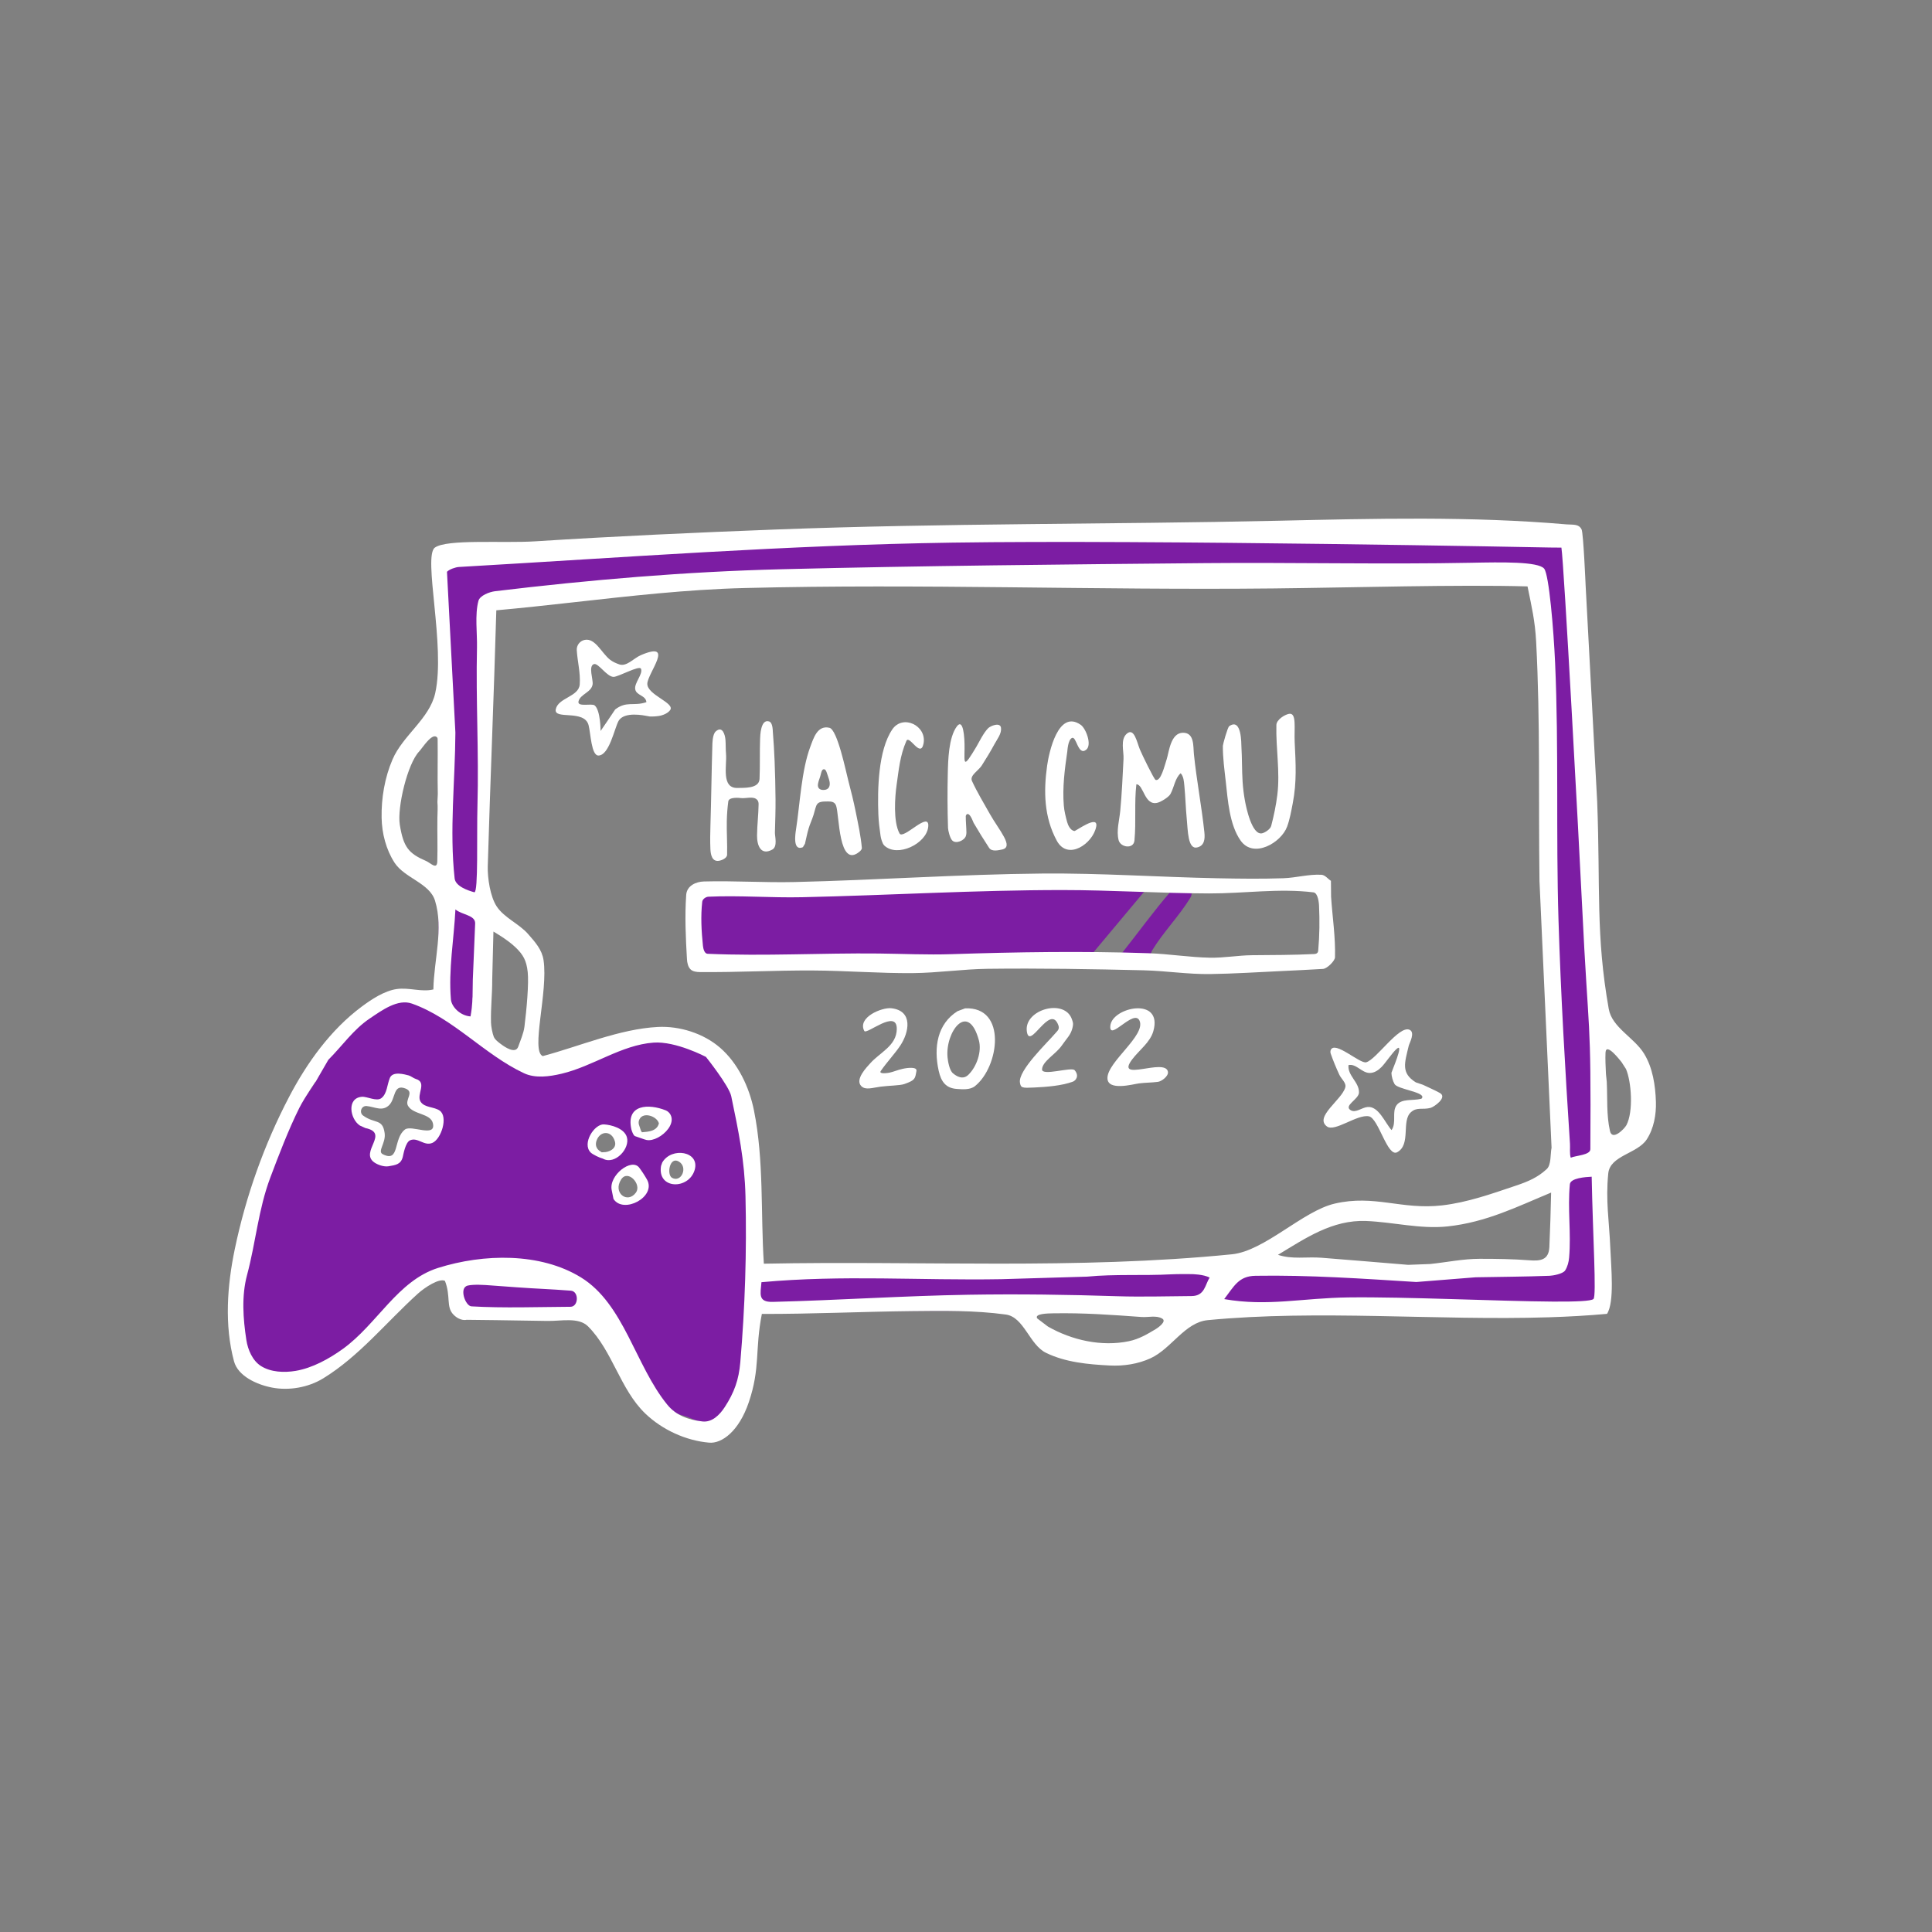 <svg xmlns="http://www.w3.org/2000/svg" xmlns:xlink="http://www.w3.org/1999/xlink" version="1.1" viewBox="0 0 2037 2037.05">
<rect x="0" y="0" width="2037" height="2037.05" fill="#808080" stroke="none"/>
<g enable-background="new">
<g>
<g>
<clipPath id="cp0">
<path transform="matrix(1,0,0,-1,0,2037.048)" d="M 236 514 L 1747 514 L 1747 1493 L 236 1493 Z "/>
</clipPath>
<g clip-path="url(#cp0)">
<clipPath id="cp1">
<path transform="matrix(1,0,0,-1,0,2037.048)" d="M 0 0 L 2037 0 L 2037 2037.048 L 0 2037.048 Z "/>
</clipPath>
<g clip-path="url(#cp1)">
<path transform="matrix(1,0,0,-1,0,2037.048)" d="M 765.443 1093.658 L 1141.764 1106.112 C 1153.705 1106.112 1210.517 1113.812 1210.517 1101.87 L 1151.287 1031.069 C 1151.287 1019.128 1145.514 1026.741 1133.572 1026.741 L 765.443 1026.741 C 753.502 1026.741 731.847 1018.459 731.847 1030.4 L 734.501 1087.092 C 734.501 1099.033 753.502 1093.658 765.443 1093.658 Z " fill="#7c1da3"/>
<path transform="matrix(1,0,0,-1,0,2037.048)" d="M 480.464 1442.603 L 486.384 1445.14 C 498.326 1445.14 507.786 1419.484 507.786 1407.543 L 507.786 983.021 C 507.786 971.08 498.106 961.4 486.164 961.4 L 484.116 961.4 C 472.175 961.4 462.495 971.08 462.495 983.021 L 462.495 1407.543 C 462.495 1419.484 468.523 1442.603 480.464 1442.603 Z M 513.402 1457.552 L 1230.799 1472.289 L 1624.967 1469.362 C 1645.069 1469.362 1647.138 1472.158 1647.138 1465.657 L 1657.935 1443.776 C 1657.935 1440.447 1716.347 677.049 1681.675 659.038 C 1675.769 655.97 1628.339 659.978 1628.339 659.978 L 1633.819 682.941 C 1663.11 842.922 1627.523 1380.372 1621.536 1432.005 L 511.848 1414.138 C 491.745 1414.138 477.003 1437.275 477.003 1443.776 L 477.003 1445.781 C 477.003 1452.282 493.299 1457.552 513.402 1457.552 Z M 501.381 684.101 L 604.476 684.101 C 613.635 684.101 621.059 676.677 621.059 667.518 C 621.059 658.36 613.635 650.935 604.476 650.935 L 501.381 650.935 C 492.222 650.935 484.798 658.36 484.798 667.518 C 484.798 676.677 492.222 684.101 501.381 684.101 Z M 827.714 692.7 L 1254.056 697.53 L 1644.804 692.7 C 1655.206 692.7 1663.64 684.267 1663.64 673.864 C 1663.64 663.461 1655.206 655.028 1644.804 655.028 L 827.714 655.028 C 817.311 655.028 791.48 653.28 791.282 655.926 C 791.084 658.573 796.644 690.925 796.644 690.925 C 796.644 701.328 817.311 692.7 827.714 692.7 Z " fill="#7c1da3"/>
<path transform="matrix(1,0,0,-1,0,2037.048)" d="M 508.203 1420.159 L 537.035 1420.159 C 540.863 1420.159 543.967 1417.056 543.967 1413.228 C 543.967 1409.4 540.863 1406.296 537.035 1406.296 L 508.203 1406.296 C 504.375 1406.296 501.271 1409.4 501.271 1413.228 C 501.271 1417.056 504.375 1420.159 508.203 1420.159 Z " fill="#7c1da3"/>
<path transform="matrix(1,0,0,-1,0,2037.048)" d="M 1248.962 1100.59 C 1243.394 1102.743 1238.776 1102.271 1234.002 1096.749 C 1216.045 1075.977 1200.473 1054.229 1183.383 1032.737 C 1177.52 1025.364 1208.236 1019.28 1210.777 1023.5 C 1212.931 1027.077 1212.795 1031.737 1214.962 1035.307 C 1226.308 1053.996 1243.414 1071.446 1254.792 1090.116 C 1259.011 1097.04 1254.054 1098.621 1248.962 1100.59 Z " fill="#7c1da3"/>
<path transform="matrix(1,0,0,-1,0,2037.048)" d="M 432.281 984.861 C 429.328 985.013 426.49 984.481 423.688 983.704 C 420.885 982.928 418.133 981.904 415.375 981.111 C 410.726 979.774 406.29 978.579 402 977.048 C 397.71 975.517 393.547 973.661 389.406 970.986 C 386.856 969.338 385.029 967.179 383.219 964.986 C 381.409 962.792 379.624 960.557 377.188 958.767 C 376.339 958.143 375.385 957.68 374.438 957.204 C 373.49 956.729 372.566 956.246 371.75 955.579 C 369.272 953.555 367.072 951.126 364.969 948.611 C 362.866 946.095 360.841 943.49 358.75 941.111 C 354.941 936.776 351.163 932.208 347.75 927.361 C 344.337 922.513 341.298 917.386 339 911.986 C 337.872 909.335 336.966 906.604 335.969 903.892 C 334.971 901.179 333.878 898.492 332.406 896.017 C 330.255 892.4 327.92 888.782 325.406 885.298 C 322.892 881.813 320.19 878.473 317.344 875.361 C 315.544 873.392 313.659 871.449 311.875 869.454 C 310.091 867.459 308.413 865.405 307 863.142 C 304.112 858.515 301.572 853.695 298.969 848.892 C 296.365 844.089 293.698 839.303 290.625 834.767 C 288.335 831.386 286.062 828.714 283.938 825.923 C 281.813 823.132 279.851 820.23 278.219 816.361 C 276.908 813.253 276.412 811.603 276.094 809.892 C 275.775 808.181 275.619 806.408 275 803.017 C 274.446 799.981 273.657 796.975 272.875 793.986 C 272.093 790.996 271.31 788.004 270.844 784.954 C 270.317 781.51 270.339 778.018 270.312 774.517 C 270.286 771.015 270.227 767.525 269.531 764.111 C 268.438 758.748 266.547 753.472 264.562 748.236 C 262.578 743 260.488 737.784 258.969 732.517 C 257.666 728.001 256.91 723.325 256.312 718.611 C 255.715 713.896 255.275 709.152 254.625 704.517 C 254.019 700.196 252.849 696.193 251.625 692.236 C 250.401 688.278 249.124 684.362 248.406 680.267 C 247.385 674.441 247.733 668.281 248.531 662.142 C 249.329 656.003 250.594 649.888 251.406 644.173 C 252.214 638.492 252.588 632.794 253.469 627.236 C 254.349 621.675 255.74 616.247 258.531 611.079 C 260.068 608.234 261.594 605.698 263.219 603.236 C 264.844 600.773 266.553 598.402 268.469 595.861 C 269.536 594.446 270.59 592.841 271.781 591.454 C 272.973 590.067 274.319 588.892 276 588.329 C 279.694 587.096 283.633 587.694 287.594 588.579 C 291.555 589.463 295.537 590.642 299.312 590.579 C 301.156 590.549 302.998 590.211 304.844 589.986 C 306.69 589.76 308.543 589.626 310.406 589.986 C 312.216 590.334 313.904 591.085 315.625 591.798 C 317.346 592.511 319.072 593.183 320.906 593.361 C 322.871 593.549 324.885 593.292 326.875 593.079 C 328.865 592.868 330.831 592.711 332.75 593.173 C 336.833 594.156 340.133 596.59 343.219 599.329 C 346.304 602.069 349.178 605.12 352.5 607.267 C 354.09 608.294 355.824 609.094 357.531 609.923 C 359.239 610.754 360.924 611.611 362.469 612.704 C 364.315 614.01 365.656 615.192 366.969 616.423 C 368.282 617.656 369.571 618.926 371.312 620.392 C 373.744 622.439 376.287 624.338 378.781 626.267 C 381.276 628.196 383.74 630.165 386 632.423 C 389.674 636.092 393.051 640.039 396.438 643.986 C 399.824 647.931 403.212 651.891 406.875 655.548 C 409.679 658.348 413.029 660.428 416.375 662.486 C 419.721 664.544 423.068 666.559 425.875 669.236 C 428.037 671.297 429.619 673.923 431.188 676.548 C 432.756 679.173 434.307 681.796 436.406 683.892 C 439.125 686.606 442.777 688.212 446.625 689.392 C 450.472 690.572 454.514 691.35 458.031 692.361 C 465.814 694.597 473.713 695.848 481.656 696.829 C 489.6 697.81 497.584 698.503 505.594 699.642 C 510.638 700.359 515.608 701.576 520.594 702.704 C 525.579 703.833 530.592 704.879 535.688 705.267 C 539.343 705.546 543.288 705.293 547.219 704.767 C 551.149 704.241 555.071 703.433 558.625 702.611 C 560.558 702.163 562.419 701.53 564.312 700.923 C 566.206 700.316 568.137 699.75 570.094 699.423 C 573.668 698.825 577.628 698.64 581.469 698.017 C 585.31 697.394 589.009 696.332 592.062 693.954 C 593.566 692.783 594.721 691.177 595.906 689.642 C 597.092 688.106 598.324 686.636 599.969 685.673 C 601.681 684.67 603.584 684.098 605.5 683.517 C 607.416 682.935 609.351 682.332 611.062 681.329 C 612.714 680.362 614.066 678.98 615.438 677.611 C 616.81 676.242 618.184 674.913 619.875 674.017 C 620.668 673.597 621.731 673.668 622.719 673.673 C 623.706 673.678 624.635 673.591 625.156 672.861 C 625.687 672.117 625.418 671.221 625.094 670.267 C 624.77 669.313 624.365 668.314 624.562 667.423 C 624.76 666.531 625.178 665.699 625.688 664.923 C 626.197 664.147 626.794 663.409 627.375 662.704 C 629.122 660.586 631.311 658.582 633.375 656.454 C 635.439 654.326 637.391 652.082 638.656 649.548 C 639.851 647.155 640.484 644.441 641.188 641.736 C 641.891 639.03 642.662 636.344 644.094 633.954 C 646.551 629.853 649.658 626.097 652.75 622.329 C 655.841 618.562 658.919 614.761 661.375 610.611 C 663.99 606.192 665.394 601.362 666.844 596.517 C 668.294 591.671 669.811 586.827 672.656 582.423 C 674.357 579.79 676.277 576.995 678.375 574.329 C 680.473 571.664 682.727 569.111 685.031 566.986 C 685.722 566.348 686.52 565.847 687.312 565.329 C 688.105 564.812 688.914 564.291 689.562 563.611 C 690.947 562.159 692.041 560.434 693.188 558.767 C 694.334 557.1 695.52 555.487 697.062 554.204 C 698.443 553.057 700.059 552.297 701.75 551.642 C 703.441 550.987 705.215 550.426 706.844 549.673 C 709.512 548.44 711.812 547.426 714.188 546.517 C 716.563 545.609 719.011 544.831 721.875 544.048 C 725.245 543.127 728.856 541.419 732.531 539.986 C 736.206 538.552 739.924 537.362 743.469 537.423 C 745.423 537.456 747.326 537.994 749.219 538.548 C 751.111 539.102 752.993 539.674 754.938 539.861 C 755.873 539.951 756.854 539.785 757.812 539.673 C 758.771 539.561 759.723 539.507 760.594 539.861 C 764.283 541.361 766.955 544.732 769 548.548 C 771.045 552.365 772.447 556.648 773.562 559.986 C 775.51 565.816 776.606 571.9 777.625 578.017 C 778.643 584.135 779.601 590.292 781.312 596.267 C 782.759 601.315 784.603 606.242 786.344 611.204 C 788.085 616.167 789.709 621.155 790.719 626.329 C 791.387 629.753 792.074 633.311 792.5 636.892 C 792.926 640.472 793.101 644.084 792.812 647.579 C 792.565 650.57 792.054 653.406 791.656 656.267 C 791.259 659.126 790.968 661.995 791.125 665.048 C 791.323 668.883 792.136 672.651 792.969 676.392 C 793.802 680.132 794.661 683.851 794.906 687.611 C 795.19 691.963 794.922 696.388 794.656 700.829 C 794.39 705.27 794.11 709.72 794.344 714.111 C 794.555 718.073 795.005 721.054 795.281 724.017 C 795.558 726.98 795.676 729.936 795.312 733.861 C 795.206 735.011 794.902 736.117 794.594 737.236 C 794.286 738.354 793.975 739.467 793.812 740.611 C 793.255 744.532 793.115 748.521 793 752.486 C 792.885 756.45 792.784 760.389 792.312 764.298 C 792.201 765.226 791.933 766.118 791.656 767.017 C 791.38 767.916 791.093 768.836 791 769.767 C 790.752 772.231 790.92 774.696 791.125 777.173 C 791.33 779.65 791.592 782.134 791.594 784.611 C 791.596 787.959 791.412 791.85 791.062 795.704 C 790.713 799.559 790.189 803.383 789.531 806.611 C 788.684 810.77 787.495 814.802 786.344 818.861 C 785.192 822.919 784.079 826.997 783.344 831.236 C 782.545 835.844 781.534 840.514 780.594 845.204 C 779.654 849.895 778.781 854.591 778.281 859.236 C 777.78 863.887 777.454 868.298 776.875 872.642 C 776.297 876.985 775.49 881.284 774 885.767 C 772.639 889.859 770.508 893.5 768.094 896.986 C 765.68 900.471 762.972 903.798 760.469 907.204 C 758.725 909.577 757.249 912.207 755.688 914.767 C 754.127 917.327 752.468 919.802 750.312 921.861 C 746.814 925.201 739.959 929.241 732.781 932.517 C 725.603 935.792 718.126 938.328 713.312 938.642 C 711.365 938.769 709.408 938.462 707.469 938.142 C 705.529 937.822 703.607 937.485 701.656 937.517 C 699.653 937.55 697.679 937.957 695.719 938.423 C 693.758 938.889 691.808 939.402 689.812 939.579 C 685.677 939.947 681.011 940.033 676.406 939.673 C 675.254 939.583 674.137 939.35 673 939.204 L 685.094 942.392 C 681.248 942.022 677.561 941.176 673.875 940.204 C 670.189 939.232 666.503 938.133 662.719 937.329 C 656.162 935.937 649.335 934.861 642.594 933.423 C 635.853 931.985 629.215 930.215 623.062 927.423 C 621.399 926.668 619.784 925.782 618.188 924.861 L 660.938 936.048 C 658.795 935.026 656.781 933.831 654.812 932.517 C 652.129 930.726 649.447 928.923 646.375 927.767 C 644.291 926.983 642.083 926.624 639.875 926.236 C 637.668 925.846 635.466 925.426 633.406 924.579 C 630.36 923.327 627.45 921.696 624.531 920.142 C 621.613 918.588 618.676 917.12 615.531 916.142 C 609.909 914.393 604.986 914.058 600 914.079 C 596.525 914.095 592.9 914.195 589.125 914.173 C 585.631 914.01 582.132 913.803 578.688 912.767 C 575.759 911.886 572.893 910.553 569.969 909.517 C 567.044 908.481 564.047 907.742 560.812 908.079 C 557.108 908.465 553.377 909.896 549.75 911.642 C 546.123 913.388 542.619 915.442 539.406 917.111 C 536.922 918.401 534.29 919.445 531.719 920.579 C 529.148 921.714 526.64 922.94 524.375 924.642 C 521.87 926.523 519.772 928.869 517.719 931.204 C 515.665 933.539 513.65 935.881 511.219 937.829 C 509.774 938.986 508.179 939.955 506.594 940.923 C 505.009 941.891 503.424 942.865 502 944.048 C 499.647 946.004 497.539 948.126 495.375 950.204 C 493.21 952.282 490.984 954.306 488.469 956.079 C 485.868 957.912 483.128 959.51 480.406 961.142 C 477.685 962.773 474.986 964.431 472.5 966.423 C 469.57 968.771 466.861 971.819 463.938 974.548 C 461.014 977.277 457.882 979.7 454.094 980.736 C 453.213 980.977 452.292 981.033 451.375 981.079 C 450.458 981.125 449.558 981.155 448.656 981.298 C 445.966 981.725 443.237 982.544 440.5 983.298 C 437.763 984.052 434.998 984.721 432.281 984.861 Z M 424.031 895.392 C 427.048 894.755 427.047 894.738 429.188 893.329 C 431.789 890.587 431.786 890.614 432.406 889.017 C 432.979 887.032 432.978 887.004 433.031 886.267 C 433.099 885.494 433.083 885.065 433.031 884.361 C 432.957 883.356 432.594 882.474 432.25 881.579 C 432.326 881.761 432.459 882.02 432.531 882.236 C 432.626 882.521 432.671 882.725 432.719 882.923 C 432.71 882.878 432.731 882.865 432.719 882.798 C 432.583 882.047 432.372 880.714 432.156 879.236 C 431.671 875.901 431.309 872.894 431.25 871.642 C 433.51 871.715 435.434 871.033 437.25 869.954 C 437.857 869.594 438.359 869.085 438.906 868.642 C 439.253 868.544 439.575 868.481 439.969 868.361 C 440.175 868.298 441.344 867.923 441.656 867.829 C 442.225 867.658 442.673 867.561 443.125 867.454 C 446.7 866.615 449.204 863.883 450.219 860.611 C 450.719 860.485 451.196 860.38 451.719 860.173 C 452.763 859.761 453.654 859.29 454.75 858.329 C 458.787 854.791 459.964 848.017 454.938 843.392 C 453.327 841.91 452.226 841.454 450.656 841.048 C 450.265 840.947 449.928 840.881 449.594 840.829 C 449.277 840.78 448.971 840.732 448.656 840.704 C 448.279 840.671 447.852 840.67 447.312 840.642 C 446.449 840.596 445.299 840.536 443.812 840.486 C 442.395 840.438 440.751 840.393 438.531 840.329 C 430.271 840.095 429.737 840.084 429.312 840.048 C 427.394 839.889 425.661 840.422 424.062 841.236 C 423.906 840.806 423.774 840.47 423.562 839.892 C 423.403 839.1 423.37 838.583 423.188 837.736 C 422.947 836.619 422.71 835.456 422.438 834.267 C 421.931 832.058 421.389 829.866 420.812 827.548 C 420.599 826.691 420.253 825.4 420.062 824.642 C 420.058 824.564 420.07 824.485 420.062 824.392 C 420.014 823.759 419.919 823.116 419.75 822.423 C 419.112 819.804 417.589 817.399 414.906 815.767 C 413.631 814.992 412.238 814.433 410.406 814.267 C 406.983 813.956 403.492 815.37 401.312 818.329 C 399.911 820.232 399.43 822.085 399.344 823.954 C 399.305 824.798 399.353 825.543 399.469 826.267 C 399.585 826.992 399.756 827.627 399.969 828.329 C 400.063 828.642 400.351 829.533 400.469 829.892 C 400.591 830.6 401.213 834.097 401.312 834.642 C 401.834 837.498 402.453 839.721 403.188 841.954 C 402.919 842.197 402.595 842.306 402.344 842.579 C 400.903 844.145 399.788 845.823 398.969 847.642 C 398.42 848.86 398.193 849.633 397.719 851.267 C 397.695 851.349 397.707 851.326 397.688 851.392 C 397.555 851.472 397.502 851.53 397.281 851.642 C 397.145 851.711 396.972 851.788 396.812 851.861 C 396.36 851.986 391.961 853.185 391.656 853.267 C 391.526 853.302 388.13 854.232 387.062 854.548 C 386.329 854.765 385.752 854.965 385.25 855.142 C 384.77 855.312 384.327 855.47 383.844 855.704 C 383.175 856.029 382.579 856.389 381.844 856.986 C 380.827 857.822 380.84 857.837 379.281 860.142 C 378.475 861.881 378.462 861.866 378.125 864.517 C 378.35 867.502 378.351 867.507 379.656 870.111 C 381.588 873.187 384.6 874.756 387.719 875.048 C 389.125 875.18 390.138 875.068 391.344 874.829 C 391.399 874.818 391.465 874.788 391.562 874.767 C 392.906 874.62 394.341 874.537 396.031 874.486 C 397.426 874.443 398.587 874.431 401.219 874.423 C 405.804 874.409 408.782 874.292 411.469 874.048 C 411.638 876.263 411.854 878.75 412.344 882.111 C 412.589 883.796 412.849 885.318 413.031 886.329 C 413.211 887.321 413.316 887.805 413.562 888.548 C 413.705 888.975 413.69 888.958 414.062 889.798 C 414.35 890.373 414.34 890.382 414.969 891.329 C 415.902 892.594 415.923 892.594 418.812 894.486 C 421.022 895.348 421.014 895.35 424.031 895.392 Z M 682.219 863.892 C 683.122 863.799 683.999 863.624 684.875 863.392 C 686.846 863.429 688.719 863.132 690.375 862.267 C 691.827 861.509 693.068 860.496 694.125 859.329 C 695.942 857.325 697.297 854.746 697.844 852.017 C 698.729 847.595 697.496 842.899 693.469 839.767 C 691.654 839.019 691.061 838.865 690.094 838.517 C 688.548 837.633 686.85 837.01 685.062 836.954 C 682.991 836.89 681.164 837.385 679.469 838.173 C 678.079 838.819 676.753 839.69 675.625 840.798 C 673.865 842.527 672.602 844.734 672.281 847.517 C 670.355 849.876 669.338 853.058 670.531 856.736 C 671.801 859.478 671.817 859.479 672.906 860.642 C 673.774 861.454 673.769 861.447 674.344 861.861 C 674.826 862.198 675.227 862.427 675.656 862.642 C 676.882 863.255 678.174 863.672 679.469 863.861 C 680.387 863.995 681.316 863.984 682.219 863.892 Z M 636.969 844.486 C 638.081 844.614 639.272 844.55 640.531 844.298 C 646.199 843.164 650.312 838.915 650.812 833.204 C 651.116 829.734 650.073 826.557 648.312 823.829 C 646.205 820.564 643.623 818.158 639.25 817.673 C 632.917 816.971 628.415 821.649 627.844 827.017 C 627.658 827.404 627.421 827.768 627.281 828.173 C 626.689 829.895 626.582 831.584 626.75 833.204 C 626.985 835.473 627.82 837.735 629.156 839.611 C 630.964 842.148 633.633 844.101 636.969 844.486 Z M 711.969 816.329 C 714.357 816.445 716.024 815.867 717.625 814.954 C 718.294 814.573 718.864 814.159 719.406 813.704 C 720.167 813.067 720.895 812.339 721.531 811.548 C 723.744 808.797 725.094 805.907 724.438 801.798 C 723.785 797.716 720.91 794.548 717.125 793.298 C 714.955 792.581 712.901 792.56 710.719 792.923 C 705.282 793.829 701.612 798.956 702.5 804.392 C 702.498 804.402 702.502 804.413 702.5 804.423 C 702.357 805.234 702.286 806.101 702.375 807.111 C 702.8 811.969 706.701 816.075 711.969 816.329 Z M 661.25 798.642 C 665.778 798.99 669.689 797.215 672.25 794.298 C 675.428 792.09 677.355 788.297 676.688 783.986 C 676.258 781.212 675.037 779.187 673.219 777.142 C 672.238 776.039 671.117 775.19 669.906 774.517 C 669.313 774.141 668.643 773.951 667.969 773.704 C 667.53 773.553 667.107 773.366 666.656 773.267 C 666.33 773.197 666.058 773.023 665.719 772.986 C 665.737 772.988 665.438 772.923 665.438 772.923 C 664.814 772.817 664.467 772.76 663.969 772.704 C 663.104 772.608 662.258 772.581 661.344 772.642 C 658.681 772.819 656.494 773.358 654.281 774.923 C 650.056 777.913 649.036 782.962 650.688 787.267 C 650.691 787.576 650.567 787.86 650.594 788.173 C 651.076 793.812 655.422 798.193 661.25 798.642 Z M 589.125 914.173 C 589.615 914.196 590.104 914.244 590.594 914.267 C 594.574 914.452 598.535 914.697 602.375 916.142 C 606.002 917.507 609.376 919.508 612.75 921.579 C 614.549 922.683 616.364 923.808 618.188 924.861 L 564.219 910.704 C 567.554 911.178 570.848 911.91 574.156 912.579 C 577.464 913.248 580.764 913.858 584.125 914.079 C 585.891 914.196 587.484 914.164 589.125 914.173 Z " fill="#7c1da3"/>
<path transform="matrix(1,0,0,-1,0,2037.048)" d="M 1683.993 1191.645 C 1687.465 1099.978 1682.356 1051.41 1696.181 973.266 C 1699.649 953.66 1722.914 943.19 1733.359 926.24 C 1742.526 911.364 1745.352 892.807 1745.902 875.343 C 1746.33 861.744 1743.658 847.08 1736.212 835.692 C 1726.347 820.605 1697.574 818.842 1695.668 799.865 C 1692.773 771.045 1696.608 750.283 1697.844 721.121 C 1698.727 700.301 1702.359 664.202 1694.348 651.795 C 1674.182 649.953 1653.664 648.814 1632.888 648.163 C 1515.449 644.483 1389.801 656.393 1273.298 645.146 C 1249.318 642.831 1235.057 615.125 1213.191 605.01 C 1199.904 598.864 1184.567 596.58 1169.947 597.338 C 1147.151 598.519 1123.282 600.677 1102.788 610.732 C 1085.271 619.326 1079.72 648.445 1060.388 651.089 C 1027.582 655.576 993.943 655.023 960.802 654.672 C 908.158 654.114 855.86 651.576 803.264 651.701 C 795.781 613.865 801.87 595.056 789.471 558.535 C 779.064 527.884 761.007 514.858 747.785 515.977 C 723.173 518.059 698.173 529.591 680.351 546.692 C 653.932 572.043 645.9 612.564 620.074 638.519 C 610.017 648.627 591.398 644.022 577.143 644.312 C 546.041 644.943 491.946 645.513 491.946 645.513 C 491.946 645.513 485.272 643.622 478.017 651.072 C 470.098 659.205 475.485 670.233 469.132 686.542 C 463.244 689.67 448.027 679.815 440.614 673.111 C 407.368 643.047 378.586 606.864 340.626 583.683 C 325.08 574.189 304.722 570.609 286.836 574.053 C 270.88 577.126 250.95 586.071 246.73 601.763 C 236.486 639.862 239.514 681.495 247.563 720.119 C 259.151 775.722 278.503 830.275 304.84 880.597 C 323.699 916.631 348.69 951.382 381.311 975.671 C 391.614 983.342 405.245 992.391 418.272 994.245 C 431.534 996.132 444.212 990.78 456.927 993.835 C 457.509 1025.022 467.818 1057.574 458.673 1087.395 C 452.94 1106.092 426.519 1111.134 415.918 1127.568 C 407.056 1141.308 402.665 1158.359 402.355 1174.707 C 401.96 1195.599 405.609 1217.133 413.86 1236.331 C 424.797 1261.779 452.802 1279.159 458.864 1306.186 C 469.923 1355.496 445.772 1450.434 458.491 1459.676 C 471.21 1468.918 530.339 1464.123 564.562 1466.315 C 648.394 1471.684 733.903 1475.563 817.426 1478.746 C 994.467 1485.493 1170.468 1484.07 1347.589 1488.011 C 1448.994 1490.267 1550.801 1492.892 1651.855 1484.162 C 1657.882 1483.642 1664.698 1484.97 1667.574 1478.754 C 1669.461 1474.676 1671.801 1419.772 1671.801 1419.772 M 1623.156 1108.024 C 1621.985 1192.101 1624.094 1276.287 1619.642 1360.254 C 1618.462 1382.523 1614.987 1396.928 1610.541 1418.78 C 1536.08 1420.84 1428.9 1417.549 1342.7 1416.63 C 1154.908 1414.629 972.285 1421.793 784.542 1417.053 C 724.218 1415.53 664.201 1408.651 604.174 1401.962 C 577.224 1398.958 550.271 1395.993 523.288 1393.567 C 520.687 1301.565 516.859 1212.531 514.276 1123.775 C 513.916 1111.38 516.889 1091.627 523.735 1081.287 C 531.606 1069.399 547.397 1063.031 556.772 1052.289 C 564.189 1043.79 571.412 1035.896 573.083 1024.74 C 578.101 991.225 559.376 929.065 572.235 923.549 C 611.177 933.927 653.424 952.243 693.673 954.279 C 716.686 955.443 741.828 947.466 759.236 932.37 C 778.097 916.013 789.934 890.971 794.891 866.502 C 805.624 813.523 801.872 758.618 805.362 704.676 C 969.866 707.979 1135.153 698.218 1298.874 714.586 C 1333.315 718.029 1373.493 760.172 1407.204 768.017 C 1449.386 777.832 1477.5 761.221 1520.526 766.163 C 1547.297 769.238 1573.073 778.491 1598.616 787.077 C 1611.009 791.244 1621.257 795.567 1630.829 804.473 C 1635.66 808.969 1634.536 820.528 1635.883 826.988 M 332.318 895.665 C 335.964 901.959 320.726 879.227 315.559 868.869 C 304.104 845.907 293.741 818.696 285.035 795.569 C 272.358 761.892 269.75 727.421 260.465 692.693 C 254.57 670.642 256.277 646.78 259.749 624.221 C 261.348 613.827 266.325 602.323 275.232 596.732 C 285.605 590.22 299.541 589.649 311.624 591.654 C 329.194 594.57 347.09 604.418 361.526 614.85 C 397.811 641.069 419.148 686.741 461.843 700.202 C 509.854 715.34 569.66 716.59 612.537 690.21 C 658.057 662.203 669.771 597.384 703.586 555.995 C 712.935 544.551 726.02 539.96 740.708 538.334 C 750.674 537.231 758.668 545.067 764.135 553.472 C 774.19 568.928 778.959 582.301 780.534 600.673 C 785.516 658.823 787.402 717.331 786.006 775.677 C 785.105 813.322 778.693 844.395 770.983 881.252 C 768.689 892.22 744.312 922.7 744.312 922.7 C 744.312 922.7 712.577 939.471 689.133 937.777 C 655.085 935.317 625.337 912.833 592.114 904.983 C 579.26 901.946 564.453 899.888 552.493 905.492 C 510.496 925.168 478.04 963.467 434.31 978.915 C 419.398 984.183 402.723 971.862 389.601 963.034 C 372.618 951.61 360.649 934.094 346.174 919.624 M 480.139 1264.692 C 479.871 1213.436 473.767 1161.878 479.334 1110.924 C 480.247 1102.57 493.401 1098.087 500.15 1096.276 C 504.431 1096.112 502.535 1156.708 503.405 1187.747 C 504.962 1243.32 501.648 1298.687 502.907 1354.267 C 503.25 1369.406 500.5 1388.941 504.442 1403.561 C 505.961 1409.197 516.191 1413.01 521.985 1413.707 C 622.21 1425.753 723.022 1434.355 823.937 1436.876 C 970.904 1440.547 1124.22 1441.979 1271.227 1443.325 C 1360.101 1444.139 1462.214 1441.91 1551.073 1443.7 C 1582.886 1444.341 1621.934 1445.096 1628.099 1437.47 C 1633.254 1431.094 1638.119 1372.251 1639.621 1338.242 C 1643.616 1247.821 1640.41 1157.204 1643.206 1066.738 C 1645.636 988.149 1650.189 909.629 1655.296 831.169 C 1655.593 826.602 1654.735 820.788 1656.101 816.42 C 1661.901 818.874 1676.756 819.13 1676.793 825.428 C 1677.657 972.227 1675.081 936.508 1668.023 1083.14 C 1664.903 1147.973 1648.899 1444.754 1646.265 1459.669 C 1642.256 1459.702 1634.237 1459.773 1634.237 1459.773 C 1634.237 1459.773 1214.158 1468.098 1004.143 1464.933 C 828.849 1462.291 658.918 1449.356 483.895 1439.258 C 480.291 1439.05 473.749 1436.816 471.276 1434.188 M 1493.29 685.365 C 1436.817 688.895 1380.244 692.852 1323.669 691.921 C 1305.898 691.629 1301.139 680.883 1290.733 667.338 C 1336.673 659.317 1372.734 668.514 1421.883 669.13 C 1482.187 669.885 1580.921 665.078 1637.306 664.717 C 1661.39 664.563 1677.748 665.22 1680.084 667.468 C 1683.413 670.673 1679.384 733.259 1678.19 796.388 C 1671.575 796.088 1655.817 794.983 1655.182 788.391 C 1652.663 762.284 1656.665 737.296 1654.403 711.165 C 1653.996 706.462 1652.755 701.628 1650.253 697.625 C 1647.891 693.844 1637.035 692.051 1633.925 691.931 C 1607.893 690.921 1581.833 690.869 1555.787 690.338 M 1507.984 704.35 C 1525.353 706.177 1542.625 709.797 1560.09 709.831 C 1577.313 709.865 1595.252 709.581 1612.425 708.264 C 1624.081 707.37 1632.998 708.364 1633.579 722.471 C 1634.422 742.915 1635.015 759.204 1635.424 779.661 C 1600.265 765.11 1567.27 748.35 1526.149 743.973 C 1497.632 740.938 1468.962 748.583 1440.306 749.7 C 1404.722 751.088 1376.355 731.492 1347.423 714.023 C 1362.449 709.001 1377.562 712.172 1393.312 710.946 C 1423.774 708.576 1454.216 705.96 1484.668 703.467 M 1055.743 688.343 C 969.328 686.849 889.037 693.07 802.828 685.163 C 801.836 672.887 798.827 664.006 814.861 664.408 C 883.786 666.136 952.626 670.82 1021.564 671.946 C 1073.998 672.802 1126.465 672.065 1178.879 670.353 C 1202.5 669.581 1232.795 670.356 1256.429 670.55 C 1270.474 670.666 1270.531 682.858 1275.403 689.95 C 1269.154 693.584 1256.409 693.674 1256.409 693.674 C 1256.409 693.674 1242.128 693.864 1234.909 693.475 C 1204.949 691.861 1175.944 693.9 1146.079 691.022 M 461.589 1199.863 C 461.121 1219.042 461.695 1237.953 461.421 1257.151 C 461.409 1257.97 461.409 1258.929 460.869 1259.545 C 455.791 1265.336 445.125 1248.053 442.003 1244.816 C 429.599 1231.955 418.625 1185.529 421.522 1167.564 C 425.365 1143.746 430.739 1137.255 449.429 1129.184 C 453.72 1127.331 460.765 1119.553 461.052 1128.665 C 461.534 1143.968 460.93 1159.288 461.171 1174.597 C 461.26 1180.227 461.703 1185.882 461.191 1191.49 M 518.97 1004.325 C 519.008 987.562 517.302 975.391 517.687 958.839 C 517.782 954.753 519.179 947.514 520.632 943.861 C 522.058 940.277 527.894 936.41 528.627 935.857 C 531.634 933.591 543.554 925.102 546.453 933.612 C 548.81 940.531 552.023 947.306 552.944 954.557 C 555.201 972.328 557.707 1000.215 556.39 1012.201 C 555.074 1024.187 551.815 1030.357 543.279 1038.486 C 534.744 1046.615 520.25 1054.848 520.25 1054.848 M 1104.874 638.41 C 1130.08 623.989 1161.425 616.945 1190.248 622.952 C 1200.845 625.161 1209.461 630.237 1218.775 635.849 C 1219.638 636.369 1230.87 643.63 1225.338 646.827 C 1219.044 650.464 1210.842 647.954 1203.59 648.475 C 1171.486 650.784 1143.075 652.923 1110.337 652.35 C 1104.468 652.247 1090.483 652.001 1093.558 647 M 498.512 1004.345 C 499.237 1023.147 500.14 1041.406 500.974 1063.351 C 501.314 1072.319 487.016 1072.378 480.18 1078.191 C 478.595 1046.555 472.743 1014.845 475.425 983.283 C 476.063 975.774 484.88 966.213 496.079 965.39 C 498.509 978.635 497.882 985.421 498.231 986.082 M 1709.637 917.275 C 1708.819 918.17 1693.274 938.842 1692.767 927.148 C 1692.457 920.001 1692.875 912.838 1693.182 905.691 C 1693.317 902.534 1693.939 899.411 1694.093 896.255 C 1694.929 879.147 1693.645 861.352 1697.478 844.553 C 1699.94 833.762 1712.818 846.986 1714.799 850.735 C 1722.357 865.043 1720.088 896.647 1714.344 909.969 M 517.346 681.795 C 510.724 682.304 499.535 683.074 493.058 681.603 C 483.758 679.49 490.525 660.092 497.078 659.7 C 530.183 657.721 568.335 659.063 601.498 659.249 C 610.094 659.297 610.605 675.538 601.875 676.218 C 580.008 677.921 566.751 678.197 544.875 679.786 C 537.611 680.313 524.609 681.237 517.346 681.795 Z " fill="#ffffff"/>
<path transform="matrix(1,0,0,-1,0,2037.048)" d="M 1403.428 1091.524 C 1404.803 1070.229 1408.177 1048.969 1407.552 1027.639 C 1407.446 1023.991 1399.347 1015.733 1394.84 1015.469 C 1380.568 1014.631 1366.717 1013.926 1352.434 1013.276 C 1327.006 1012.119 1301.271 1010.393 1275.819 1010.053 C 1252.371 1009.74 1229.025 1013.47 1205.582 1014.024 C 1150.894 1015.318 1096.18 1016.266 1041.481 1015.598 C 1015.235 1015.278 989.115 1011.313 962.869 1011.061 C 927.486 1010.72 892.136 1013.648 856.752 1013.82 C 817.129 1014.012 777.514 1011.777 737.892 1012.153 C 734.469 1012.186 730.461 1012.624 728.038 1015.041 C 725.368 1017.705 724.513 1021.954 724.294 1025.719 C 722.988 1048.281 721.918 1070.969 723.494 1093.514 C 724.18 1103.34 733.973 1107.436 742.044 1107.663 C 773.91 1108.56 805.808 1106.325 837.677 1107.073 C 924.752 1109.116 1011.724 1115.255 1098.819 1116.032 C 1160.497 1116.583 1222.126 1112.256 1283.795 1111.055 C 1306.879 1110.605 1329.984 1110.302 1353.059 1111.079 C 1366.487 1111.532 1379.784 1115.471 1393.199 1114.74 C 1397.169 1114.524 1399.91 1110.477 1403.266 1108.345 M 1003.005 1031.022 C 1072.322 1033.308 1141.753 1034.38 1211.067 1032.015 C 1232.686 1031.278 1254.162 1027.706 1275.789 1027.292 C 1290.595 1027.008 1305.328 1029.805 1320.136 1029.925 C 1342.07 1030.103 1363.606 1030.101 1385.515 1031.153 C 1388.082 1031.276 1389.63 1032.242 1389.855 1034.801 C 1391.292 1051.186 1391.469 1066.262 1390.7 1082.692 C 1390.624 1084.333 1389.785 1095.582 1384.864 1096.186 C 1348.459 1100.655 1311.513 1094.956 1274.835 1095.054 C 1223.298 1095.192 1171.803 1098.621 1120.266 1098.627 C 1028.438 1098.637 937.497 1093.091 845.665 1091.069 C 812.761 1090.344 779.809 1093.103 746.931 1091.608 C 744.122 1091.48 740.705 1089.075 740.392 1086.282 C 738.67 1070.92 739.564 1055.292 741.135 1039.914 C 741.466 1036.672 742.737 1031.575 745.992 1031.431 C 806.093 1028.771 866.316 1032.372 926.472 1031.711 C 951.982 1031.43 977.507 1030.181 1003.005 1031.022 Z " fill="#ffffff"/>
<path transform="matrix(1,0,0,-1,0,2037.048)" d="M 1244.815 1221.786 C 1238.791 1216.374 1237.998 1207.081 1234.114 1199.975 C 1232.163 1196.406 1224.088 1191.694 1220.709 1190.758 C 1206.425 1186.802 1205.905 1210.212 1198.125 1210.122 C 1195.833 1190.466 1197.991 1171.112 1196.116 1150.914 C 1195.231 1141.388 1181.356 1143.491 1179.402 1151.274 C 1176.891 1161.269 1180.156 1171.882 1181.129 1182.141 C 1182.859 1200.364 1183.644 1218.594 1184.584 1236.863 C 1185 1244.935 1180.957 1257.342 1188.033 1263.476 C 1195.866 1270.265 1198.689 1254.471 1201.876 1246.765 C 1204.099 1241.389 1216.821 1215.176 1218.441 1214.725 C 1223.918 1213.202 1227.498 1228.467 1230.093 1236.523 C 1232.584 1244.257 1234.181 1264.344 1247.232 1264.467 C 1259.492 1264.583 1257.932 1250.238 1258.822 1241.617 C 1261.646 1214.286 1266.917 1187.053 1269.829 1159.577 C 1270.578 1152.514 1269.958 1145.208 1262.054 1143.519 C 1252.319 1141.439 1252.453 1161.399 1251.215 1174.073 C 1250.099 1185.503 1249.855 1197.007 1248.735 1208.437 C 1248.283 1213.053 1248.006 1218.42 1244.815 1221.786 Z " fill="#ffffff"/>
<path transform="matrix(1,0,0,-1,0,2037.048)" d="M 1500.195 893.347 C 1506.149 890.47 1512.264 887.905 1518.057 884.716 C 1526.548 880.042 1511.923 869.893 1508.259 868.938 C 1499.713 866.711 1494.204 870.103 1487.766 864.542 C 1477.165 855.383 1488.024 830.46 1473.199 822.229 C 1462.762 816.434 1453.561 858.053 1443.298 860.061 C 1430.953 862.477 1407.299 843.225 1399.045 849.37 C 1385.453 859.489 1414.787 877.349 1418.404 890.568 C 1419.699 895.303 1414.184 899.434 1412.124 903.89 C 1408.773 911.138 1405.689 918.525 1403.065 926.067 C 1402.64 927.289 1402.563 928.753 1403.057 929.949 C 1407.293 940.208 1433.792 915.202 1440.468 917.033 C 1451.104 919.949 1474.902 955.994 1486.019 951.361 C 1492.544 948.641 1485.948 937.178 1485.328 934.561 C 1481.033 916.441 1476.807 905.769 1492.741 895.873 M 1467.167 845.522 C 1472.764 853.532 1467.177 864.693 1472.57 871.916 C 1477.874 879.02 1489.739 876.344 1498.334 878.518 C 1499.077 878.706 1499.595 879.641 1499.65 880.406 C 1500.037 885.84 1473.398 888.826 1470.376 894.02 C 1468.529 897.194 1467.126 902.106 1467.046 905.934 C 1467.03 906.708 1480.766 938.072 1472.784 931.359 C 1468.077 927.4 1460.846 916.304 1456.514 911.939 C 1453.377 908.779 1448.832 905.524 1443.678 905.777 C 1435.531 906.177 1429.703 915.832 1421.784 914.084 C 1420.606 902.93 1433.068 896.21 1432.849 885.18 C 1432.703 877.879 1416.059 871.309 1424.217 866.434 C 1429.345 863.369 1435.861 869.284 1441.806 869.884 C 1453.483 871.062 1460.119 853.557 1467.167 845.522 Z " fill="#ffffff"/>
<path transform="matrix(1,0,0,-1,0,2037.048)" d="M 1363.003 1190.094 C 1361.402 1181.805 1359.968 1173.4 1357.057 1165.475 C 1350.841 1148.557 1321.772 1131.498 1308.117 1150.669 C 1296.151 1167.471 1294.492 1194.198 1292.392 1212.968 C 1290.989 1225.508 1289.216 1238.08 1289.327 1250.698 C 1289.34 1252.16 1294.258 1270.145 1296.01 1271.377 C 1309.28 1280.704 1308.718 1252.659 1308.891 1249.782 C 1309.631 1237.509 1309.343 1225.187 1310.134 1212.917 C 1310.562 1206.273 1311.365 1199.642 1312.546 1193.09 C 1313.921 1185.465 1319.926 1156.562 1330.439 1158.416 C 1333.384 1158.935 1339.333 1162.654 1340.265 1166.201 C 1343.095 1176.971 1345.371 1187.923 1346.75 1198.974 C 1349.79 1223.352 1345.095 1248.111 1345.753 1272.67 C 1345.902 1278.223 1354.337 1283.474 1358.953 1284.387 C 1367.419 1286.061 1364.331 1269.181 1365.048 1254.516 C 1366.155 1231.904 1367.338 1212.533 1363.003 1190.094 Z " fill="#ffffff"/>
<path transform="matrix(1,0,0,-1,0,2037.048)" d="M 780.842 1195.638 C 780.032 1195.764 768.551 1197.07 767.88 1192.09 C 766.971 1185.346 766.464 1178.539 766.311 1171.736 C 766.041 1159.769 766.941 1147.792 766.613 1135.826 C 766.51 1132.089 760.62 1129.816 757.816 1129.435 C 750.569 1128.45 749.255 1136.369 749.013 1141.759 C 748.64 1150.071 748.785 1158.404 749.045 1166.721 C 749.92 1194.678 750.188 1222.651 751.047 1250.609 C 751.108 1252.583 751.033 1262.672 754.65 1265.881 C 761.785 1272.212 764.471 1262.233 764.886 1257.025 C 765.283 1252.052 765.035 1247.039 765.484 1242.07 C 766.555 1230.2 760.072 1205.544 777.865 1206.277 C 783.624 1206.515 800.331 1205.17 800.817 1215.777 C 801.463 1229.886 800.877 1244.031 801.407 1258.145 C 801.529 1261.411 801.988 1279.17 810.829 1276.415 C 814.778 1275.184 814.699 1267.308 814.869 1265.158 C 815.671 1255.037 816.302 1244.899 816.704 1234.755 C 817.239 1221.282 817.56 1207.8 817.68 1194.318 C 817.787 1182.275 817.335 1171.519 817.027 1159.091 C 816.933 1155.302 820.092 1144.483 814.241 1141.278 C 802.119 1134.639 798.086 1145.72 798.183 1156.171 C 798.286 1167.152 799.687 1178.094 799.827 1189.074 C 799.845 1190.547 799.574 1192.183 798.658 1193.337 C 794.696 1198.325 786.472 1194.764 780.842 1195.638 Z " fill="#ffffff"/>
<path transform="matrix(1,0,0,-1,0,2037.048)" d="M 682.787 1282.041 C 679.678 1282.609 657.78 1287.415 652.044 1276.673 C 647.749 1268.632 642.32 1240.715 631.001 1240.456 C 623.405 1240.283 622.844 1263.856 620.554 1272.505 C 616.054 1289.496 583.566 1277.604 585.981 1289.275 C 588.49 1301.397 610.206 1302.386 611.231 1315.349 C 612.185 1327.43 608.843 1339.474 608.11 1351.57 C 607.801 1356.689 611.401 1361.406 616.582 1362.397 C 627.646 1364.512 634.284 1348.464 643.15 1341.517 C 646.018 1339.269 649.45 1337.756 652.892 1336.562 C 660.688 1333.858 668.076 1343.027 675.658 1346.281 C 712.344 1362.023 682.67 1327.18 682.495 1316.136 C 682.308 1304.286 712.006 1295.974 706.548 1288.342 C 704.037 1284.83 698.54 1282.707 694.265 1282.1 C 688.593 1281.294 685.968 1281.76 685.16 1281.598 M 648.608 1289.027 C 660.714 1298.306 667.948 1292.12 681.534 1296.721 C 680.926 1304.12 670.821 1303.576 669.721 1310.445 C 668.655 1317.096 678.238 1326.562 675.798 1331.988 C 674.058 1335.857 651.989 1323.337 646.877 1323.379 C 639.736 1323.438 630.766 1338.427 626.146 1336.84 C 620.116 1334.768 625.522 1320.637 624.823 1315.57 C 623.636 1306.954 611.62 1305.204 609.933 1297.453 C 608.585 1291.259 623.9 1295.754 626.942 1293.315 C 633.189 1288.306 633.248 1266.353 633.248 1266.353 C 633.248 1266.353 645.754 1284.57 648.608 1289.027 Z " fill="#ffffff"/>
<path transform="matrix(1,0,0,-1,0,2037.048)" d="M 846.52 1143.803 C 835.529 1139.161 838.596 1158.126 839.308 1162.718 C 843.452 1189.469 844.943 1224.481 854.318 1249.6 C 857.705 1258.673 861.794 1272.754 874.535 1269.696 C 882.999 1267.665 891.92 1223.334 894.529 1213.519 C 897.435 1202.583 900.121 1191.58 902.354 1180.487 C 904.842 1168.118 907.544 1155.734 908.684 1143.168 C 908.831 1141.548 907.373 1140.051 906.115 1139.019 C 883.984 1120.868 885.066 1177.725 881.53 1187.594 C 880.046 1191.735 876.669 1191.992 872.944 1192.038 C 859.764 1192.201 861.281 1189.407 857.813 1178.038 C 856.308 1173.103 854.023 1168.428 852.551 1163.483 C 850.987 1158.228 849.997 1152.819 848.721 1147.486 M 862.562 1211.053 C 862.502 1210.726 862.451 1210.397 862.408 1210.067 C 862.361 1209.736 862.341 1209.404 862.347 1209.071 C 862.348 1208.856 862.353 1208.689 862.361 1208.572 C 862.383 1208.238 862.44 1207.911 862.533 1207.591 C 862.668 1207.048 862.825 1206.739 863.154 1206.239 C 863.281 1206.051 863.38 1205.917 863.45 1205.837 C 863.681 1205.595 863.932 1205.377 864.201 1205.183 C 864.467 1204.977 864.757 1204.816 865.072 1204.7 C 865.248 1204.627 865.403 1204.568 865.538 1204.523 C 865.854 1204.415 866.178 1204.338 866.508 1204.292 C 866.836 1204.233 867.167 1204.196 867.5 1204.18 C 867.624 1204.174 867.79 1204.169 867.999 1204.166 C 868.332 1204.156 868.665 1204.167 868.997 1204.199 C 869.155 1204.213 869.32 1204.23 869.494 1204.252 C 869.726 1204.281 869.89 1204.304 869.988 1204.322 C 870.315 1204.39 870.637 1204.474 870.955 1204.572 C 871.274 1204.67 871.581 1204.799 871.873 1204.959 C 872.174 1205.105 872.453 1205.284 872.713 1205.496 C 872.969 1205.707 873.211 1205.935 873.438 1206.18 C 873.503 1206.257 873.601 1206.392 873.732 1206.584 C 873.922 1206.857 874.087 1207.145 874.23 1207.447 C 874.269 1207.535 874.328 1207.691 874.407 1207.914 C 874.524 1208.226 874.613 1208.546 874.675 1208.875 C 874.734 1209.202 874.78 1209.532 874.815 1209.863 C 874.824 1209.968 874.831 1210.135 874.837 1210.362 C 874.846 1210.695 874.843 1211.028 874.827 1211.361 C 874.821 1211.464 874.807 1211.63 874.784 1211.858 C 874.754 1212.19 874.709 1212.52 874.65 1212.848 C 874.628 1212.971 874.596 1213.135 874.555 1213.338 C 874.491 1213.665 874.414 1213.989 874.325 1214.31 C 874.241 1214.632 874.151 1214.953 874.056 1215.272 C 874.032 1215.353 873.983 1215.512 873.909 1215.75 C 873.811 1216.068 873.711 1216.386 873.607 1216.702 C 873.504 1217.019 873.401 1217.335 873.296 1217.652 C 873.087 1218.284 872.877 1218.916 872.666 1219.548 C 872.406 1220.327 872.305 1220.627 872.19 1220.969 C 872.084 1221.284 871.977 1221.6 871.868 1221.915 C 871.759 1222.229 871.646 1222.543 871.531 1222.855 C 871.418 1223.169 871.293 1223.477 871.154 1223.78 C 871.079 1223.945 871.006 1224.095 870.937 1224.229 C 870.795 1224.533 870.617 1224.813 870.402 1225.07 C 870.188 1225.328 869.94 1225.546 869.66 1225.725 C 869.48 1225.833 869.33 1225.905 869.209 1225.939 C 868.875 1226.016 868.548 1226.012 868.226 1225.927 C 868.064 1225.885 867.91 1225.825 867.765 1225.749 C 867.464 1225.59 867.217 1225.371 867.024 1225.091 C 866.93 1224.971 866.837 1224.835 866.742 1224.681 C 866.567 1224.397 866.423 1224.098 866.309 1223.783 C 866.266 1223.672 866.211 1223.516 866.143 1223.313 C 866.037 1222.997 865.94 1222.678 865.852 1222.357 C 865.83 1222.277 865.786 1222.116 865.721 1221.875 C 865.634 1221.553 865.549 1221.231 865.465 1220.909 C 865.22 1219.976 865.146 1219.693 865.082 1219.46 C 864.995 1219.139 864.904 1218.818 864.812 1218.498 C 864.718 1218.179 864.62 1217.861 864.516 1217.544 C 864.414 1217.227 864.307 1216.912 864.195 1216.598 C 864.084 1216.284 863.973 1215.97 863.86 1215.657 C 863.75 1215.343 863.641 1215.028 863.536 1214.712 C 863.43 1214.396 863.331 1214.078 863.238 1213.758 C 863.142 1213.439 863.053 1213.119 862.97 1212.796 C 862.886 1212.473 862.806 1212.15 862.562 1211.053 Z " fill="#ffffff"/>
<path transform="matrix(1,0,0,-1,0,2037.048)" d="M 1029.402 1249.66 C 1032.225 1254.404 1036.914 1264.354 1041.887 1269.298 C 1044.221 1271.62 1054.677 1276.084 1055.413 1269.563 C 1056.097 1263.501 1051.501 1257.94 1048.587 1252.58 C 1044.378 1244.838 1039.835 1237.273 1035.068 1229.862 C 1031.601 1224.474 1022.13 1219.43 1024.806 1213.609 C 1030.292 1201.678 1037.163 1190.432 1043.58 1178.976 C 1053.193 1161.815 1069.653 1143.933 1056.397 1141.337 C 1052.722 1140.617 1045.736 1138.758 1042.852 1143.131 C 1037.173 1151.74 1031.796 1160.549 1026.554 1169.432 C 1026.17 1170.084 1023.711 1177.506 1020.975 1178.666 C 1019.577 1179.258 1018.268 1177.747 1018.257 1176.55 C 1018.202 1170.736 1018.907 1164.936 1018.944 1159.122 C 1018.951 1157.96 1018.732 1156.791 1018.388 1155.681 C 1016.916 1150.938 1007.797 1146.749 1003.857 1151.047 C 1001.469 1153.652 999.623 1161.528 999.54 1164.161 C 998.935 1183.434 998.84 1202.731 999.308 1222.007 C 999.635 1235.525 1000.147 1259.2 1008.734 1271.003 C 1015.479 1280.274 1017.168 1260.784 1016.98 1247.429 C 1016.757 1231.632 1015.536 1226.355 1029.402 1249.66 Z " fill="#ffffff"/>
<path transform="matrix(1,0,0,-1,0,2037.048)" d="M 945.32 1209.302 C 943.617 1197.436 941.544 1170.9 948.413 1158.317 C 952.325 1151.149 980.561 1183.354 978.666 1165.254 C 976.794 1147.368 945.902 1132.543 932.32 1145.631 C 930.127 1147.745 928.737 1153.525 928.416 1155.771 C 927.356 1163.184 926.392 1170.635 926.106 1178.118 C 925.09 1204.68 925.876 1245.869 940.705 1267.881 C 951.861 1284.44 977.504 1271.859 973.708 1252.998 C 970.512 1237.115 958.701 1262.882 955.614 1255.793 C 948.889 1240.354 947.625 1225.376 945.32 1209.302 Z " fill="#ffffff"/>
<path transform="matrix(1,0,0,-1,0,2037.048)" d="M 1104.031 1229.806 C 1105.87 1242.945 1115.57 1289.731 1139.569 1272.753 C 1144.9 1268.983 1151.657 1251.628 1145.182 1246.537 C 1136.513 1239.721 1134.982 1261.426 1130.17 1258.967 C 1125.973 1256.822 1125.461 1245.844 1125.308 1244.783 C 1122.553 1225.77 1120.068 1206.896 1121.634 1187.645 C 1122.107 1181.842 1123.564 1176.144 1125.07 1170.521 C 1125.997 1167.059 1128.522 1161.515 1132.754 1160.858 C 1134.291 1160.619 1158.343 1178.781 1155.774 1165.439 C 1152.351 1147.658 1125.86 1129.092 1114.189 1150.718 C 1100.723 1175.671 1100.235 1202.674 1104.031 1229.806 Z " fill="#ffffff"/>
<path transform="matrix(1,0,0,-1,0,2037.048)" d="M 379.488 850.307 C 368.982 857.17 365.343 879.306 381.519 880.654 C 386.959 881.108 397.07 875.42 402.05 879.198 C 408.214 883.875 408.074 893.453 411.072 900.586 C 414.186 907.992 426.834 904.209 430.817 903.205 C 433.074 902.636 436.063 900.164 438.295 899.504 C 450.96 895.758 438.567 882.991 443.519 875.389 C 447.689 868.99 457.715 870.29 463.655 866.021 C 472.665 859.546 465.295 836.121 455.911 832.057 C 447.224 828.295 440.56 838.298 432.392 834.781 C 427.343 832.606 425.291 819.633 424.628 817.101 C 422.582 809.29 417.069 808.647 409.632 807.401 C 404.92 806.611 398.232 808.841 394.436 811.59 C 379.073 822.715 411.093 842.295 385.292 847.679 M 405.573 842.195 C 406.952 831.791 397.608 823.119 403.546 820.107 C 421.804 810.846 414.281 836.527 426.986 846.163 C 433.806 851.336 459.853 837.111 456.456 852.595 C 454.096 863.355 435.941 861.583 430.252 871.017 C 426.385 877.429 437.368 885.498 427.588 889.345 C 414.29 894.575 417.324 878.587 410.195 871.776 C 402.937 864.84 395.408 870.021 386.626 870.885 C 380.924 871.446 378.449 864.067 382.814 860.876 C 395.155 851.854 403.473 858.039 405.573 842.195 Z " fill="#ffffff"/>
<path transform="matrix(1,0,0,-1,0,2037.048)" d="M 694.718 852.678 C 692.697 860.102 678.475 865.105 674.295 857.112 C 672.027 852.775 674.394 849.902 675.557 845.494 C 675.977 843.902 678.315 842.314 677.298 840.096 C 675.517 836.209 689.619 832.405 669.589 839.14 C 667.695 839.778 665.931 845.223 665.659 846.462 C 659.832 872.941 684.104 873.453 701.901 866.356 C 704.028 865.508 705.907 863.738 706.967 861.724 C 714.931 846.588 682.171 824.74 675.541 840.153 C 669.012 846.625 691.451 838.99 694.718 852.678 Z " fill="#ffffff"/>
<path transform="matrix(1,0,0,-1,0,2037.048)" d="M 644.975 782.138 C 641.57 797.687 665.912 816.609 673.971 805.91 C 676.956 801.946 679.682 797.773 682.123 793.452 C 692.466 775.138 657.312 756.666 646.828 772.947 M 654.92 793.52 C 645.736 779.277 661.684 767.436 670.533 779.707 C 676.793 788.386 661.991 804.488 654.92 793.52 Z " fill="#ffffff"/>
<path transform="matrix(1,0,0,-1,0,2037.048)" d="M 636.756 851.544 C 644.543 851.106 658.075 847.402 660.894 838.237 C 664.615 826.138 648.391 808.498 635.765 815.374 C 631.303 817.804 630.469 822.428 636.352 822.238 C 641.817 822.061 650.332 825.81 648.403 833.225 C 645.223 845.45 632.853 845.04 629.069 834.737 C 628.319 832.695 626.585 826.84 633.203 822.932 C 644.355 816.348 640.395 814.316 635.3 815.559 C 632.352 816.278 624.944 819.754 622.792 821.9 C 613.286 831.384 626.697 852.11 636.756 851.544 Z " fill="#ffffff"/>
<path transform="matrix(1,0,0,-1,0,2037.048)" d="M 698.259 811.396 C 708.021 828.114 738.252 823.186 732.411 803.497 C 726.174 782.478 692.797 782.905 696.966 807.759 M 708.526 795.231 C 718.359 789.718 725.789 806.536 715.647 812.41 C 705.891 818.061 702.786 798.449 708.526 795.231 Z " fill="#ffffff"/>
<path transform="matrix(1,0,0,-1,0,2037.048)" d="M 510.446 1181.279 L 510.961 1181.279 C 511.032 1181.279 511.089 1181.221 511.089 1181.15 C 511.089 1181.079 511.032 1181.022 510.961 1181.022 L 510.446 1181.022 C 510.375 1181.022 510.318 1181.079 510.318 1181.15 C 510.318 1181.221 510.375 1181.279 510.446 1181.279 Z " fill="#ffffff"/>
<path transform="matrix(1,0,0,-1,0,2037.048)" d="M 937.801 906.081 C 942.628 907.157 945.573 908.71 951.517 910.082 C 957.46 911.453 967.071 912.332 966.261 907.91 C 964.775 899.795 965.216 898.221 953.558 894.121 C 948.755 892.432 937.631 892.545 928.386 891.312 C 919.576 890.138 912.63 887.465 908.175 891.835 C 900.89 898.981 914.474 912.468 917.386 915.792 C 927.598 927.453 945.368 934.339 945.529 952.198 C 945.724 973.823 913.568 945.717 911.275 950.054 C 903.666 964.45 929.988 975.193 939.893 974.012 C 963.106 971.245 958.399 948.484 949.264 934.725 C 943.659 926.282 934.325 916.274 928.653 907.877 C 926.1 904.097 936.676 905.831 937.801 906.081 Z " fill="#ffffff"/>
<path transform="matrix(1,0,0,-1,0,2037.048)" d="M 1017.586 973.898 C 1062.125 975.809 1053.469 912.05 1027.847 891.815 C 1022.675 887.731 1014.464 888.538 1008.892 888.924 C 997.553 889.708 992.313 896.129 989.669 908.208 C 984.263 932.899 988.277 957.537 1009.575 970.918 M 1032.079 940.222 C 1020.729 981.909 996.51 949.091 999.036 922.265 C 999.421 918.172 1000.989 908.518 1004.807 905.366 C 1008.625 902.214 1015.215 898.173 1021.057 903.904 C 1029.972 912.648 1035.271 928.499 1032.079 940.222 Z " fill="#ffffff"/>
<path transform="matrix(1,0,0,-1,0,2037.048)" d="M 1216.043 949.932 C 1212.691 937.993 1201.228 930.042 1193.753 920.147 C 1174.993 895.312 1228.633 922.112 1231.401 907.066 C 1232.248 902.459 1224.755 896.879 1220.783 896.378 C 1214.177 895.544 1207.476 895.629 1200.874 894.771 C 1194.524 893.947 1167.674 886.346 1167.639 900.401 C 1167.597 917.554 1208.243 945.347 1201.484 960.836 C 1195.722 974.04 1169.228 938.372 1170.663 955.386 C 1172.337 975.245 1226.371 986.705 1216.043 949.932 Z " fill="#ffffff"/>
<path transform="matrix(1,0,0,-1,0,2037.048)" d="M 1075.383 895.468 C 1073.164 908.318 1104.374 937.783 1112.511 947.411 C 1114.91 950.25 1117.439 951.815 1115.855 956.122 C 1107.043 980.089 1085.136 927.947 1082.586 950.088 C 1079.963 972.868 1123.213 984.921 1130.367 961.752 C 1131.081 959.441 1132.083 958.13 1130.568 952.607 C 1128.649 945.612 1125.424 943.201 1119.252 934.383 C 1113.079 925.565 1098.906 917.977 1098.676 909.53 C 1098.474 902.139 1129.8 912.476 1133.066 908.664 C 1138.306 902.548 1134.083 897.668 1131.15 896.596 C 1119.115 892.198 1103.303 891.062 1090.381 890.424 C 1077.458 889.785 1076.32 890.035 1075.383 895.468 Z " fill="#ffffff"/>
</g>
</g>
</g>
</g>
</g>
</svg>